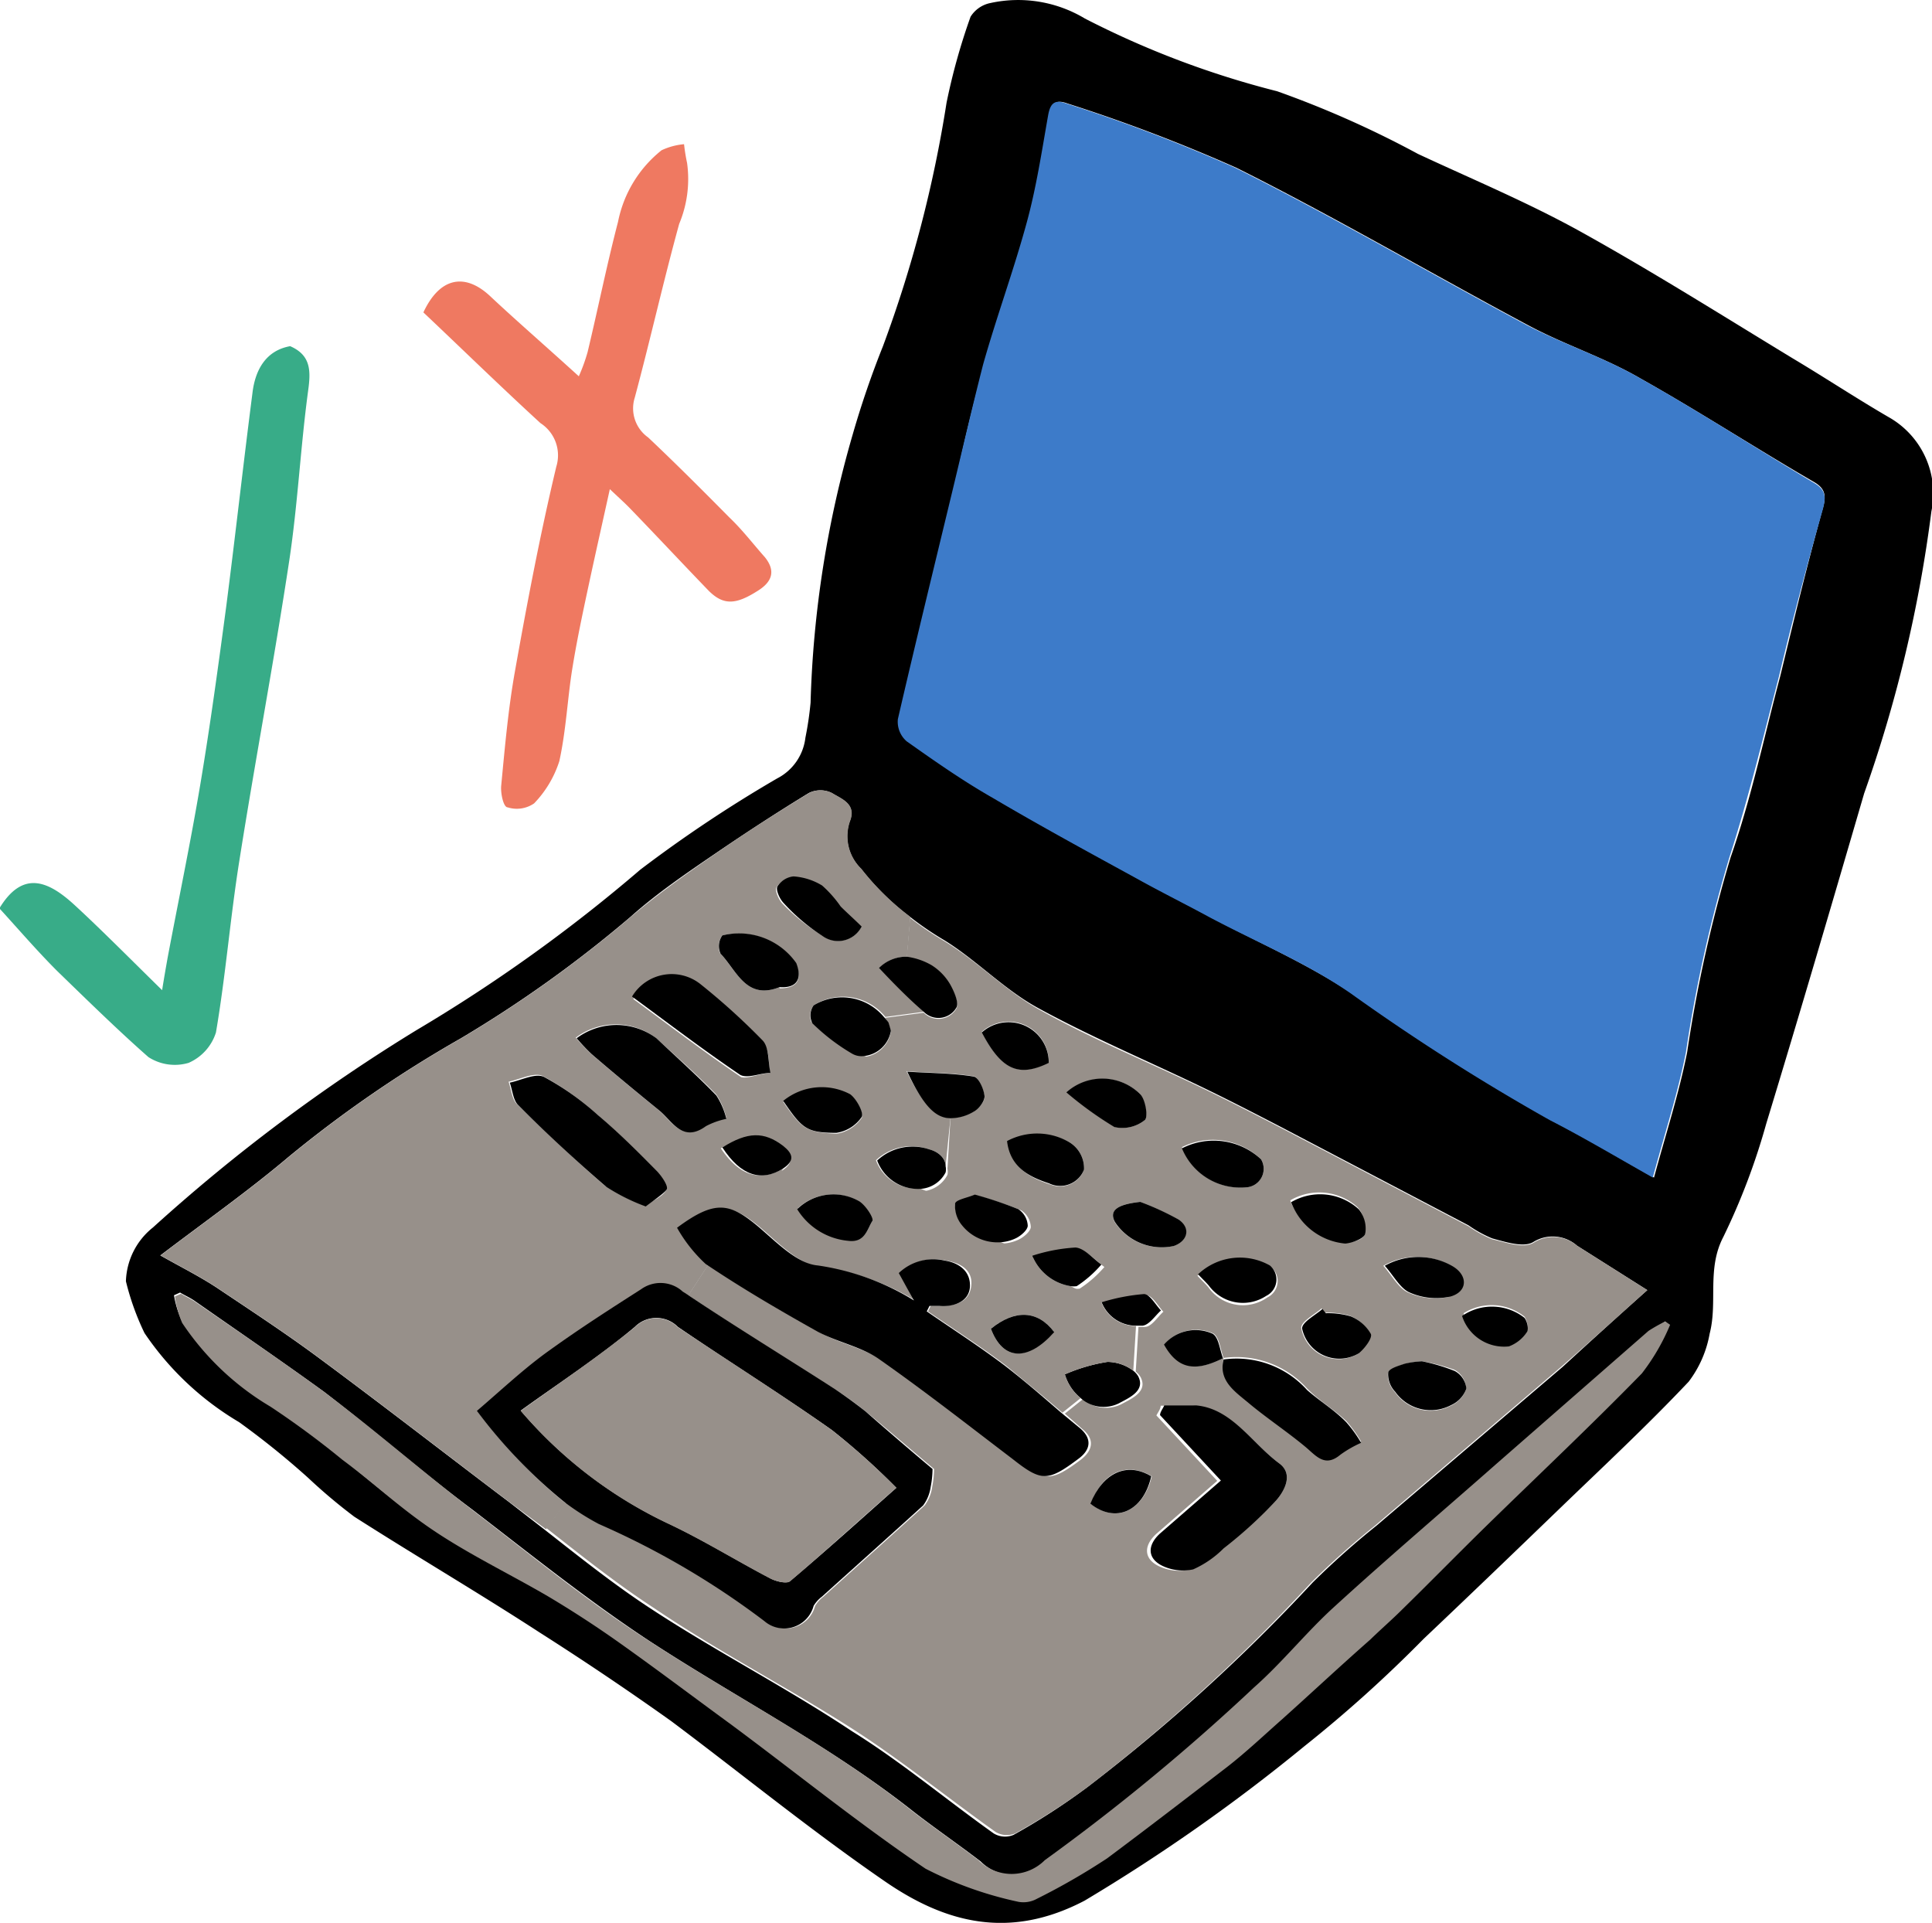 <svg xmlns="http://www.w3.org/2000/svg" viewBox="0 0 63.52 63.21"><defs><style>.cls-1{fill:#3d7bc9;}.cls-2{fill:#97908a;}.cls-3{fill:#ef7961;}.cls-4{fill:#38ac88;}</style></defs><title>media-donts-icon</title><g id="Layer_2" data-name="Layer 2"><g id="Layer_1-2" data-name="Layer 1"><path d="M62.41,14a2.88,2.88,0,0,1,1.34,3.06,44.55,44.55,0,0,1-2.21,9.27c-1.06,3.63-2.12,7.25-3.22,10.86a21.92,21.92,0,0,1-1.41,3.72c-.55,1.05-.18,2.14-.45,3.18a3.66,3.66,0,0,1-.69,1.58c-1.36,1.44-2.81,2.79-4.23,4.16s-3,2.89-4.49,4.3a43.29,43.29,0,0,1-3.91,3.52,59.34,59.34,0,0,1-7.23,5.08c-2.46,1.29-4.57.75-6.59-.65-2.41-1.66-4.69-3.52-7-5.25Q20.2,55.32,18,53.92c-2-1.3-4.08-2.52-6.1-3.81a18.08,18.08,0,0,1-1.52-1.28A26.87,26.87,0,0,0,8.11,47,9.72,9.72,0,0,1,5,44.07a8.57,8.57,0,0,1-.61-1.7,2.35,2.35,0,0,1,.89-1.77,57.79,57.79,0,0,1,8.67-6.49,52.1,52.1,0,0,0,7.35-5.27,43.9,43.9,0,0,1,4.5-3,1.73,1.73,0,0,0,.93-1.34,11,11,0,0,0,.17-1.15,35,35,0,0,1,1.38-8.8,30.53,30.53,0,0,1,1-2.92,41.19,41.19,0,0,0,2.09-8A20.58,20.58,0,0,1,32.16.8a1,1,0,0,1,.65-.45,4.26,4.26,0,0,1,3.11.51,29.71,29.71,0,0,0,6.32,2.39,32.85,32.85,0,0,1,4.63,2.06c1.78.83,3.6,1.59,5.32,2.54,2.38,1.32,4.68,2.77,7,4.18C60.28,12.68,61.32,13.37,62.41,14Zm-2.24,3c.12-.42.12-.67-.27-.9C58,15,56.14,13.79,54.2,12.7,53,12,51.7,11.59,50.49,10.94c-3.2-1.71-6.34-3.55-9.58-5.17a54.12,54.12,0,0,0-5.57-2.12c-.38-.14-.52,0-.59.39-.21,1.19-.39,2.39-.71,3.55-.42,1.57-1,3.09-1.43,4.65-.39,1.37-.71,2.75-1,4.12-.61,2.51-1.22,5-1.8,7.53a.85.85,0,0,0,.29.73c.92.65,1.85,1.29,2.83,1.86,1.56.92,3.16,1.79,4.75,2.66.79.44,1.6.84,2.39,1.27,1.55.82,3.17,1.53,4.62,2.49a71.07,71.07,0,0,0,6.55,4.17c1.13.58,2.22,1.23,3.39,1.89.39-1.44.82-2.76,1.09-4.12a45.61,45.61,0,0,1,1.43-6.41c.68-1.94,1.11-4,1.63-5.95C59.22,20.67,59.66,18.84,60.17,17ZM55.11,43.8,55,43.69a5.34,5.34,0,0,0-.48.35l-5,4.37c-1.77,1.56-3.57,3.09-5.31,4.68-.93.84-1.72,1.84-2.66,2.67a69.38,69.38,0,0,1-6.88,5.68,1.54,1.54,0,0,1-2.18,0c-.73-.56-1.49-1.08-2.21-1.64-2.72-2.15-5.81-3.73-8.7-5.62-2-1.32-3.88-2.83-5.78-4.29C14.1,48.62,12.55,47.27,10.9,46,9.52,45,8.06,44,6.63,43c-.15-.1-.31-.17-.46-.26l-.2.09a3.4,3.4,0,0,0,.27.87,9,9,0,0,0,2.9,2.75,29,29,0,0,1,2.37,1.75c1,.8,2,1.67,3.08,2.38s2.47,1.4,3.7,2.12q1.14.67,2.22,1.44c1.26.89,2.51,1.81,3.74,2.73,2.13,1.58,4.19,3.25,6.38,4.73a12.21,12.21,0,0,0,3.06,1.09.92.92,0,0,0,.6-.1A22,22,0,0,0,36.6,61.3c1.34-1,2.64-2,3.94-3,.63-.49,1.21-1,1.81-1.57,1-.87,1.94-1.74,2.9-2.62.36-.32.72-.63,1.06-1,.93-.91,1.84-1.84,2.77-2.75,1.7-1.66,3.44-3.3,5.1-5A7,7,0,0,0,55.11,43.8Zm-.7-1.14L52.1,41.2a1.21,1.21,0,0,0-1.44-.12c-.32.19-.9,0-1.35-.12a4,4,0,0,1-.78-.43l-6.14-3.22c-.85-.44-1.7-.88-2.57-1.3-1.82-.88-3.7-1.67-5.47-2.64-1.09-.6-2-1.56-3.05-2.21a10.19,10.19,0,0,1-1.13-.77,8.6,8.6,0,0,1-1.61-1.58,1.49,1.49,0,0,1-.37-1.57c.22-.57-.29-.73-.59-.92a.85.85,0,0,0-.76,0c-1,.61-2,1.26-3,1.94s-2,1.36-2.86,2.13a40.36,40.36,0,0,1-5.59,4,40.3,40.3,0,0,0-5.64,3.88c-1.3,1.1-2.7,2.09-4.23,3.25.71.4,1.31.7,1.87,1.07,1.12.75,2.25,1.49,3.33,2.29,2.11,1.56,4.18,3.17,6.27,4.75l1.16.9c1.16.91,2.31,1.83,3.54,2.63,2.14,1.4,4.42,2.57,6.57,4,1.61,1,3.1,2.25,4.66,3.36a.72.72,0,0,0,.65.05A21.69,21.69,0,0,0,36,59a59.08,59.08,0,0,0,7.41-6.73,26.69,26.69,0,0,1,2.1-1.87l6.12-5.22C52.5,44.38,53.4,43.56,54.41,42.66Z" transform="translate(-0.25 -0.25)"/><path class="cls-1" d="M59.9,16.13c.39.23.39.48.27.9-.51,1.81-1,3.64-1.43,5.45-.52,2-1,4-1.63,5.95a45.61,45.61,0,0,0-1.43,6.41c-.27,1.36-.7,2.68-1.09,4.12-1.17-.66-2.26-1.31-3.39-1.89a71.07,71.07,0,0,1-6.55-4.17c-1.45-1-3.07-1.67-4.62-2.49-.79-.43-1.6-.83-2.39-1.27-1.59-.87-3.19-1.74-4.75-2.66-1-.57-1.91-1.21-2.83-1.86a.85.85,0,0,1-.29-.73c.58-2.51,1.19-5,1.8-7.53.33-1.37.65-2.75,1-4.12.44-1.56,1-3.08,1.43-4.65.32-1.16.5-2.36.71-3.55.07-.39.21-.53.59-.39a54.12,54.12,0,0,1,5.57,2.12c3.24,1.62,6.38,3.46,9.58,5.17C51.7,11.59,53,12,54.2,12.7,56.14,13.79,58,15,59.9,16.13Z" transform="translate(-0.25 -0.25)"/><path class="cls-2" d="M55,43.69l.16.11a7,7,0,0,1-.93,1.6c-1.66,1.7-3.4,3.34-5.1,5-.93.91-1.84,1.84-2.77,2.75-.34.34-.7.65-1.06,1-1,.88-1.93,1.75-2.9,2.62-.6.53-1.18,1.08-1.81,1.57-1.3,1-2.6,2-3.94,3a22,22,0,0,1-2.31,1.33.92.92,0,0,1-.6.1,12.21,12.21,0,0,1-3.06-1.09c-2.19-1.48-4.25-3.15-6.38-4.73C23,56,21.77,55.07,20.51,54.18q-1.08-.76-2.22-1.44c-1.23-.72-2.52-1.34-3.7-2.12S12.54,49,11.51,48.24a29,29,0,0,0-2.37-1.75,9,9,0,0,1-2.9-2.75A3.4,3.4,0,0,1,6,42.87l.2-.09c.15.09.31.16.46.26C8.06,44,9.52,45,10.9,46c1.65,1.24,3.2,2.59,4.83,3.85,1.9,1.46,3.78,3,5.78,4.29,2.89,1.89,6,3.47,8.7,5.62.72.56,1.48,1.08,2.21,1.64a1.54,1.54,0,0,0,2.18,0,69.38,69.38,0,0,0,6.88-5.68c.94-.83,1.73-1.83,2.66-2.67,1.74-1.59,3.54-3.12,5.31-4.68l5-4.37A5.34,5.34,0,0,1,55,43.69Z" transform="translate(-0.25 -0.25)"/><path class="cls-2" d="M52.1,41.2l2.31,1.46c-1,.9-1.91,1.72-2.83,2.52L45.46,50.4a26.69,26.69,0,0,0-2.1,1.87A59.08,59.08,0,0,1,36,59a21.69,21.69,0,0,1-2.37,1.52.72.72,0,0,1-.65-.05c-1.56-1.11-3.05-2.32-4.66-3.36-2.15-1.38-4.43-2.55-6.57-4-1.23-.8-2.38-1.72-3.54-2.63l.65-.85a8.31,8.31,0,0,0,1.13.72,26.75,26.75,0,0,1,5.44,3.19,1,1,0,0,0,1.62-.5,1.08,1.08,0,0,1,.27-.3c1.11-1,2.23-2,3.33-3a1.33,1.33,0,0,0,.25-.62,3.09,3.09,0,0,0,.06-.58c-.75-.63-1.47-1.25-2.21-1.86-.32-.26-.65-.5-1-.73-1.62-1-3.27-2.05-4.87-3.12h0l.65-1c1.19.8,2.44,1.53,3.69,2.23.63.35,1.38.49,2,.89,1.5,1.05,2.94,2.18,4.4,3.29,1,.72,1.19.72,2.16,0,.4-.31.47-.67.07-1l-.59-.52.6-.48a1.13,1.13,0,0,0,1.26.17c.33-.18.88-.41.63-.89a.67.67,0,0,0-.16-.18l.09-1.47h.21c.22,0,.41-.32.61-.5-.18-.19-.37-.54-.56-.54a6.44,6.44,0,0,0-1.39.28l-1-.5a.65.65,0,0,0,.2,0,3.82,3.82,0,0,0,.81-.71c-.28-.2-.56-.54-.85-.55a5.64,5.64,0,0,0-1.42.27l-1.13-.49a1.36,1.36,0,0,0,.6-.14c.16-.08.38-.27.38-.41a.69.69,0,0,0-.31-.54,12.62,12.62,0,0,0-1.43-.48c-.25.11-.61.17-.65.31l-1.15-.46a1,1,0,0,0,.8-.54.48.48,0,0,0,0-.2L31.5,37a1.49,1.49,0,0,0,.77-.22c.17-.09.37-.34.35-.5s-.2-.63-.36-.65c-.67-.11-1.35-.11-2.18-.16L28.59,35a1,1,0,0,0,.95-.83,2.55,2.55,0,0,0-.08-.28,1.74,1.74,0,0,0-.11-.18l1.27-.17a.68.68,0,0,0,1.07-.13c.1-.15-.07-.54-.2-.77a1.84,1.84,0,0,0-.61-.63,2.22,2.22,0,0,0-.82-.28l.11-1.31a10.19,10.19,0,0,0,1.13.77c1.07.65,2,1.61,3.05,2.21,1.77,1,3.65,1.76,5.47,2.64.87.42,1.72.86,2.57,1.3l6.14,3.22a4,4,0,0,0,.78.43c.45.1,1,.31,1.35.12A1.21,1.21,0,0,1,52.1,41.2ZM50.45,44c.07-.09,0-.36-.08-.47a1.73,1.73,0,0,0-2-.11,1.45,1.45,0,0,0,1.54,1A1.21,1.21,0,0,0,50.45,44Zm-2,1.86a.73.73,0,0,0-.38-.58A6,6,0,0,0,47,45a3.08,3.08,0,0,0-.58.09c-.2.07-.5.16-.54.31a.83.83,0,0,0,.23.61,1.43,1.43,0,0,0,1.84.45A.94.94,0,0,0,48.46,45.9Zm-.56-3c.57-.17.58-.71.06-1a2.25,2.25,0,0,0-2.22,0c.3.34.51.75.82.88A2.15,2.15,0,0,0,47.9,42.88Zm-3,1.86c.2-.16.46-.51.4-.64a1.33,1.33,0,0,0-.67-.58,2.69,2.69,0,0,0-.81-.1l-.11-.14c-.24.21-.67.43-.67.64A1.25,1.25,0,0,0,44.92,44.74Zm.22-4a1,1,0,0,0-.22-.78,1.88,1.88,0,0,0-2.22-.23,2.1,2.1,0,0,0,1.78,1.36C44.72,41.12,45.09,41,45.14,40.79ZM45,47.64a4.2,4.2,0,0,0-.49-.68c-.41-.38-.9-.67-1.29-1.07a3.12,3.12,0,0,0-2.74-1h0c-.11-.28-.14-.7-.35-.81a1.37,1.37,0,0,0-1.59.36c.44.79,1,.92,1.94.45h0c-.14.7.38,1.06.82,1.43.61.51,1.28,1,1.89,1.46.35.3.63.66,1.13.24A3.76,3.76,0,0,1,45,47.64Zm-2.78,1.92c.26-.3.57-.86.08-1.21-.91-.68-1.55-1.79-2.84-1.89-.35,0-.7,0-1.05,0,0,.11-.09.22-.14.32l2,2.15-2,1.74c-.43.39-.42.83.09,1.07a1.57,1.57,0,0,0,1,.11,3.31,3.31,0,0,0,1-.69A14.59,14.59,0,0,0,42.22,49.56Zm-.3-6.66a.6.6,0,0,0,.12-1,2,2,0,0,0-2.42.29c.14.15.26.26.36.38A1.39,1.39,0,0,0,41.92,42.9Zm-.67-3.62a.61.61,0,0,0,.46-.92,2.28,2.28,0,0,0-2.6-.4A2.08,2.08,0,0,0,41.25,39.28Zm-2.42,1.93c.46-.16.57-.59.16-.87a9,9,0,0,0-1.26-.58c-.74.08-1,.27-.84.65A1.84,1.84,0,0,0,38.83,41.21Zm-.94-4.14c.11-.09,0-.64-.14-.84a1.77,1.77,0,0,0-2.42-.07,11.89,11.89,0,0,0,1.58,1.14A1.18,1.18,0,0,0,37.89,37.07Zm.23,11.71c-.83-.49-1.62-.14-2,.9C36.92,50.34,37.84,49.94,38.12,48.78ZM35.89,38.7a1,1,0,0,0-.48-.9,2.1,2.1,0,0,0-2,0c.1.87.74,1.18,1.38,1.39A.84.84,0,0,0,35.89,38.7Zm-3.36-4.53c.64,1.24,1.22,1.51,2.2,1A1.32,1.32,0,0,0,32.53,34.17Z" transform="translate(-0.25 -0.25)"/><path d="M50.37,43.57c.09.11.15.38.08.47a1.21,1.21,0,0,1-.59.47,1.45,1.45,0,0,1-1.54-1A1.73,1.73,0,0,1,50.37,43.57Z" transform="translate(-0.25 -0.25)"/><path d="M48.08,45.32a.73.73,0,0,1,.38.58.94.94,0,0,1-.5.54A1.43,1.43,0,0,1,46.12,46a.83.83,0,0,1-.23-.61c0-.15.34-.24.54-.31A3.08,3.08,0,0,1,47,45,6,6,0,0,1,48.08,45.32Z" transform="translate(-0.25 -0.25)"/><path d="M48,41.87c.52.3.51.84-.06,1a2.15,2.15,0,0,1-1.34-.13c-.31-.13-.52-.54-.82-.88A2.25,2.25,0,0,1,48,41.87Z" transform="translate(-0.25 -0.25)"/><path d="M45.32,44.1c.06.13-.2.48-.4.64a1.25,1.25,0,0,1-1.86-.82c0-.21.43-.43.67-.64l.11.14a2.69,2.69,0,0,1,.81.1A1.33,1.33,0,0,1,45.32,44.1Z" transform="translate(-0.25 -0.25)"/><path d="M44.92,40a1,1,0,0,1,.22.78c0,.17-.42.33-.66.35a2.1,2.1,0,0,1-1.78-1.36A1.88,1.88,0,0,1,44.92,40Z" transform="translate(-0.25 -0.25)"/><path d="M44.51,47a4.2,4.2,0,0,1,.49.68,3.76,3.76,0,0,0-.68.39c-.5.42-.78.06-1.13-.24-.61-.51-1.28-.95-1.89-1.46-.44-.37-1-.73-.82-1.43a3.12,3.12,0,0,1,2.74,1C43.61,46.29,44.1,46.58,44.51,47Z" transform="translate(-0.25 -0.25)"/><path d="M42.3,48.35c.49.35.18.91-.08,1.21a14.59,14.59,0,0,1-1.74,1.59,3.31,3.31,0,0,1-1,.69,1.57,1.57,0,0,1-1-.11c-.51-.24-.52-.68-.09-1.07l2-1.74-2-2.15c0-.1.09-.21.14-.32.35,0,.7,0,1.05,0C40.75,46.56,41.39,47.67,42.3,48.35Z" transform="translate(-0.25 -0.25)"/><path d="M42,41.85a.6.6,0,0,1-.12,1A1.39,1.39,0,0,1,40,42.52c-.1-.12-.22-.23-.36-.38A2,2,0,0,1,42,41.85Z" transform="translate(-0.25 -0.25)"/><path d="M41.71,38.36a.61.61,0,0,1-.46.92A2.08,2.08,0,0,1,39.11,38,2.28,2.28,0,0,1,41.71,38.36Z" transform="translate(-0.25 -0.25)"/><path d="M40.48,44.89h0Z" transform="translate(-0.25 -0.25)"/><polygon points="40.22 44.65 40.21 44.66 40.21 44.65 40.22 44.65"/><path d="M40.11,44.09c.21.11.24.53.35.81-.94.47-1.5.34-1.94-.45A1.37,1.37,0,0,1,40.11,44.09Z" transform="translate(-0.25 -0.25)"/><path d="M39,40.34c.41.28.3.71-.16.87a1.84,1.84,0,0,1-1.94-.8c-.19-.38.1-.57.84-.65A9,9,0,0,1,39,40.34Z" transform="translate(-0.25 -0.25)"/><path d="M37.75,36.23c.17.2.25.75.14.84a1.18,1.18,0,0,1-1,.23,11.89,11.89,0,0,1-1.58-1.14A1.77,1.77,0,0,1,37.75,36.23Z" transform="translate(-0.25 -0.25)"/><path d="M37.86,42.79c.19,0,.38.35.56.54-.2.18-.39.48-.61.5H37.6a1.22,1.22,0,0,1-1.13-.77A6.44,6.44,0,0,1,37.86,42.79Z" transform="translate(-0.25 -0.25)"/><path d="M37.67,45.49c.25.48-.3.71-.63.89a1.13,1.13,0,0,1-1.26-.17,1.59,1.59,0,0,1-.52-.78,5.71,5.71,0,0,1,1.4-.41,1.43,1.43,0,0,1,.85.29A.67.67,0,0,1,37.67,45.49Z" transform="translate(-0.25 -0.25)"/><path class="cls-2" d="M37.6,43.84l-.09,1.47a1.43,1.43,0,0,0-.85-.29,5.71,5.71,0,0,0-1.4.41,1.59,1.59,0,0,0,.52.78l-.6.48c-.6-.52-1.2-1-1.82-1.52-.84-.64-1.73-1.21-2.6-1.81l.09-.18h.33c.49,0,.93-.13,1-.64s-.31-.77-.83-.85a1.64,1.64,0,0,0-1.51.41c.14.25.26.48.5.9a8.27,8.27,0,0,0-3.12-1.11c-.7-.06-1.38-.79-2-1.31-.91-.75-1.39-.85-2.63.07a4.85,4.85,0,0,0,.94,1.19l-.65,1-.14-.09a1.09,1.09,0,0,0-1.37-.08c-1,.67-2,1.31-3,2-.82.61-1.57,1.32-2.4,2a16.64,16.64,0,0,0,2.88,3l-.65.85L17,49.63c-2.09-1.58-4.16-3.19-6.27-4.75-1.08-.8-2.21-1.54-3.33-2.29-.56-.37-1.16-.67-1.87-1.07,1.53-1.16,2.93-2.15,4.23-3.25a40.3,40.3,0,0,1,5.64-3.88,40.36,40.36,0,0,0,5.59-4c.91-.77,1.88-1.45,2.86-2.13s2-1.33,3-1.94a.85.85,0,0,1,.76,0c.3.19.81.35.59.92a1.49,1.49,0,0,0,.37,1.57,8.6,8.6,0,0,0,1.61,1.58l-.11,1.31a1.26,1.26,0,0,0-.91.37c.5.5,1,1,1.47,1.44l-1.27.17A1.79,1.79,0,0,0,27,33.3a.57.57,0,0,0-.08.54,6.64,6.64,0,0,0,1.31,1,.61.61,0,0,0,.32.08l1.49.51C30.56,36.5,31,37,31.5,37l-.16,1.58c0-.26-.23-.48-.59-.56a1.7,1.7,0,0,0-1.7.37,1.43,1.43,0,0,0,1.45.93l1.15.46a1,1,0,0,0,.23.7,1.49,1.49,0,0,0,1.18.56l1.13.49a1.64,1.64,0,0,0,1.26,1l1,.5A1.22,1.22,0,0,0,37.6,43.84Zm-2.69.2c-.54-.72-1.29-.75-2.08-.11C33.23,45,34.06,45,34.91,44Zm-6-3.65c.06-.09-.22-.52-.43-.65a1.7,1.7,0,0,0-2,.23A2.21,2.21,0,0,0,28.14,41C28.69,41.11,28.76,40.66,28.93,40.39ZM28.58,37c.08-.13-.17-.6-.38-.75a2,2,0,0,0-2.2.22c.62.9.76,1,1.75,1.05A1.23,1.23,0,0,0,28.58,37Zm0-6.26c-.23-.23-.47-.44-.69-.66a3.85,3.85,0,0,0-.64-.69,2.08,2.08,0,0,0-.94-.3.71.71,0,0,0-.53.33c-.06.11.07.4.19.53A6.43,6.43,0,0,0,27.28,31,.87.87,0,0,0,28.58,30.71Zm-2.7,2c.55,0,.76-.25.55-.79A2.3,2.3,0,0,0,24,31a.6.6,0,0,0-.08.58C24.47,32.15,24.78,33.14,25.88,32.7Zm.07,6c.42-.27.33-.49,0-.74-.6-.48-1.14-.47-2,0C24.56,38.91,25.24,39.11,26,38.66Zm-.37-3.14c-.08-.36,0-.83-.25-1.06a22.15,22.15,0,0,0-2-1.85,1.52,1.52,0,0,0-2.26.4c1.2.88,2.35,1.76,3.55,2.57C24.82,35.72,25.25,35.54,25.58,35.52ZM24.13,37a2.45,2.45,0,0,0-.33-.77c-.63-.65-1.31-1.25-2-1.87a2.19,2.19,0,0,0-2.62,0,6.11,6.11,0,0,0,.49.52c.73.63,1.47,1.24,2.22,1.85.44.36.77,1.08,1.54.52A2.55,2.55,0,0,1,24.13,37Zm-2,2.32c.06-.11-.17-.45-.34-.62-.62-.63-1.25-1.26-1.93-1.83a9,9,0,0,0-1.77-1.25c-.28-.13-.74.11-1.12.19.09.25.11.57.27.73.95.92,1.91,1.84,2.91,2.7a6.46,6.46,0,0,0,1.29.64C21.74,39.71,22.05,39.58,22.17,39.35Z" transform="translate(-0.25 -0.25)"/><path d="M36.1,49.68c.4-1,1.19-1.39,2-.9C37.84,49.94,36.92,50.34,36.1,49.68Z" transform="translate(-0.25 -0.25)"/><path d="M35.41,37.8a1,1,0,0,1,.48.9.84.84,0,0,1-1.15.45c-.64-.21-1.28-.52-1.38-1.39A2.1,2.1,0,0,1,35.41,37.8Z" transform="translate(-0.25 -0.25)"/><path d="M35.77,47.21c.4.35.33.71-.07,1-1,.75-1.21.75-2.16,0-1.46-1.11-2.9-2.24-4.4-3.29-.58-.4-1.33-.54-2-.89-1.25-.7-2.5-1.43-3.69-2.23a4.85,4.85,0,0,1-.94-1.19c1.24-.92,1.72-.82,2.63-.07.62.52,1.3,1.25,2,1.31A8.27,8.27,0,0,1,30.3,43c-.24-.42-.36-.65-.5-.9a1.64,1.64,0,0,1,1.51-.41c.52.08.85.39.83.85s-.47.68-1,.64h-.33l-.09.18c.87.6,1.76,1.17,2.6,1.81.62.48,1.22,1,1.82,1.52Z" transform="translate(-0.25 -0.25)"/><path d="M36.46,41.82a3.82,3.82,0,0,1-.81.71.65.65,0,0,1-.2,0,1.64,1.64,0,0,1-1.26-1,5.64,5.64,0,0,1,1.42-.27C35.9,41.28,36.18,41.62,36.46,41.82Z" transform="translate(-0.25 -0.25)"/><path d="M32.83,43.93c.79-.64,1.54-.61,2.08.11C34.06,45,33.23,45,32.83,43.93Z" transform="translate(-0.25 -0.25)"/><path d="M34.73,35.19c-1,.49-1.56.22-2.2-1A1.32,1.32,0,0,1,34.73,35.19Z" transform="translate(-0.25 -0.25)"/><path d="M33.73,40a.69.69,0,0,1,.31.54c0,.14-.22.33-.38.41a1.36,1.36,0,0,1-.6.14,1.49,1.49,0,0,1-1.18-.56,1,1,0,0,1-.23-.7c0-.14.4-.2.65-.31A12.62,12.62,0,0,1,33.73,40Z" transform="translate(-0.25 -0.25)"/><path d="M32.62,36.29c0,.16-.18.41-.35.5a1.49,1.49,0,0,1-.77.22c-.54,0-.94-.51-1.42-1.53.83.05,1.51.05,2.18.16C32.42,35.66,32.6,36.05,32.62,36.29Z" transform="translate(-0.25 -0.25)"/><path d="M31.49,32.61c.13.23.3.62.2.77a.68.68,0,0,1-1.07.13c-.51-.44-1-.94-1.47-1.44a1.26,1.26,0,0,1,.91-.37,2.22,2.22,0,0,1,.82.28A1.84,1.84,0,0,1,31.49,32.61Z" transform="translate(-0.25 -0.25)"/><path d="M31.34,38.59a.48.48,0,0,1,0,.2,1,1,0,0,1-.8.54,1.43,1.43,0,0,1-1.45-.93,1.7,1.7,0,0,1,1.7-.37C31.11,38.11,31.34,38.33,31.34,38.59Z" transform="translate(-0.25 -0.25)"/><path d="M30.91,48.54a3.09,3.09,0,0,1-.06.58,1.33,1.33,0,0,1-.25.62c-1.1,1-2.22,2-3.33,3a1.08,1.08,0,0,0-.27.3,1,1,0,0,1-1.62.5,26.75,26.75,0,0,0-5.44-3.19,8.31,8.31,0,0,1-1.13-.72,16.64,16.64,0,0,1-2.88-3c.83-.71,1.58-1.42,2.4-2,1-.72,2-1.36,3-2a1.09,1.09,0,0,1,1.37.08l.14.09h0c1.6,1.07,3.25,2.08,4.87,3.12.34.23.67.47,1,.73C29.44,47.29,30.16,47.91,30.91,48.54Zm-1.19.62a23.19,23.19,0,0,0-2.12-1.9c-1.66-1.17-3.38-2.24-5.06-3.39a1,1,0,0,0-1.42,0c-1.19,1-2.46,1.82-3.75,2.75a14.54,14.54,0,0,0,4.85,3.71c1.15.54,2.24,1.22,3.37,1.81.18.1.53.18.64.08C27.41,51.23,28.56,50.19,29.72,49.16Z" transform="translate(-0.25 -0.25)"/><path d="M29.46,33.86a2.55,2.55,0,0,1,.08.28,1,1,0,0,1-.95.83.61.61,0,0,1-.32-.08,6.64,6.64,0,0,1-1.31-1A.57.57,0,0,1,27,33.3a1.79,1.79,0,0,1,2.31.38A1.74,1.74,0,0,1,29.46,33.86Z" transform="translate(-0.25 -0.25)"/><path d="M28.5,39.74c.21.13.49.56.43.65-.17.27-.24.72-.79.65A2.21,2.21,0,0,1,26.46,40,1.7,1.7,0,0,1,28.5,39.74Z" transform="translate(-0.25 -0.25)"/><path d="M28.2,36.22c.21.15.46.62.38.75a1.23,1.23,0,0,1-.83.52c-1,0-1.13-.15-1.75-1.05A2,2,0,0,1,28.2,36.22Z" transform="translate(-0.25 -0.25)"/><path d="M27.89,30.05c.22.22.46.43.69.66a.87.87,0,0,1-1.3.3A6.43,6.43,0,0,1,26,29.92c-.12-.13-.25-.42-.19-.53a.71.71,0,0,1,.53-.33,2.08,2.08,0,0,1,.94.3A3.85,3.85,0,0,1,27.89,30.05Z" transform="translate(-0.25 -0.25)"/><path class="cls-2" d="M27.6,47.26a23.19,23.19,0,0,1,2.12,1.9c-1.16,1-2.31,2.07-3.49,3.07-.11.1-.46,0-.64-.08-1.13-.59-2.22-1.27-3.37-1.81a14.54,14.54,0,0,1-4.85-3.71c1.29-.93,2.56-1.79,3.75-2.75a1,1,0,0,1,1.42,0C24.22,45,25.94,46.09,27.6,47.26Z" transform="translate(-0.25 -0.25)"/><path d="M26.43,31.91c.21.54,0,.83-.55.79-1.1.44-1.41-.55-1.94-1.1A.6.6,0,0,1,24,31,2.3,2.3,0,0,1,26.43,31.91Z" transform="translate(-0.25 -0.25)"/><path d="M26,37.92c.31.25.4.47,0,.74-.71.45-1.39.25-2-.69C24.83,37.45,25.37,37.44,26,37.92Z" transform="translate(-0.25 -0.25)"/><path class="cls-3" d="M25.4,18.57c.36.45.24.81-.25,1.11-.71.45-1.11.47-1.59,0C22.71,18.8,21.88,17.91,21,17c-.17-.18-.35-.34-.7-.67-.26,1.18-.48,2.15-.69,3.13s-.4,1.87-.55,2.81-.2,2-.42,3a3.56,3.56,0,0,1-.83,1.39,1,1,0,0,1-.87.13c-.14,0-.24-.48-.21-.73.12-1.25.23-2.51.45-3.74.4-2.25.83-4.51,1.36-6.73a1.26,1.26,0,0,0-.52-1.43c-1.32-1.21-2.59-2.45-3.85-3.64.54-1.16,1.37-1.31,2.2-.53s1.89,1.7,2.91,2.63a5.81,5.81,0,0,0,.29-.8c.34-1.42.63-2.86,1-4.28a4,4,0,0,1,1.43-2.35,2.19,2.19,0,0,1,.74-.2,6.17,6.17,0,0,0,.1.62,3.82,3.82,0,0,1-.26,2c-.52,1.89-.95,3.81-1.46,5.71a1.17,1.17,0,0,0,.44,1.31c.9.85,1.78,1.73,2.66,2.62C24.67,17.68,25,18.12,25.4,18.57Z" transform="translate(-0.25 -0.25)"/><path d="M25.33,34.46c.21.23.17.7.25,1.06-.33,0-.76.2-1,.06-1.2-.81-2.35-1.69-3.55-2.57a1.52,1.52,0,0,1,2.26-.4A22.15,22.15,0,0,1,25.33,34.46Z" transform="translate(-0.25 -0.25)"/><path d="M23.8,36.26a2.45,2.45,0,0,1,.33.77,2.55,2.55,0,0,0-.67.24c-.77.56-1.1-.16-1.54-.52-.75-.61-1.49-1.22-2.22-1.85a6.11,6.11,0,0,1-.49-.52,2.19,2.19,0,0,1,2.62,0C22.49,35,23.17,35.61,23.8,36.26Z" transform="translate(-0.25 -0.25)"/><path d="M21.83,38.73c.17.17.4.51.34.62s-.43.36-.69.56a6.46,6.46,0,0,1-1.29-.64c-1-.86-2-1.78-2.91-2.7-.16-.16-.18-.48-.27-.73.38-.08.84-.32,1.12-.19A9,9,0,0,1,19.9,36.9C20.58,37.47,21.21,38.1,21.83,38.73Z" transform="translate(-0.25 -0.25)"/><path class="cls-4" d="M9.79,11.63c.69.3.68.82.59,1.47-.25,1.85-.34,3.73-.62,5.58-.5,3.3-1.12,6.57-1.64,9.86-.3,1.88-.45,3.78-.77,5.65a1.62,1.62,0,0,1-.9,1A1.6,1.6,0,0,1,5.13,35c-1-.88-2-1.86-3-2.83-.66-.66-1.27-1.37-1.9-2.06C1,28.84,1.84,29.21,2.7,30S4.56,31.8,5.58,32.8c.06-.38.12-.72.18-1.06.36-1.91.76-3.82,1.08-5.73s.59-3.89.85-5.84c.3-2.33.56-4.67.86-7C8.64,12.4,9,11.77,9.79,11.63Z" transform="translate(-0.25 -0.25)"/></g></g></svg>